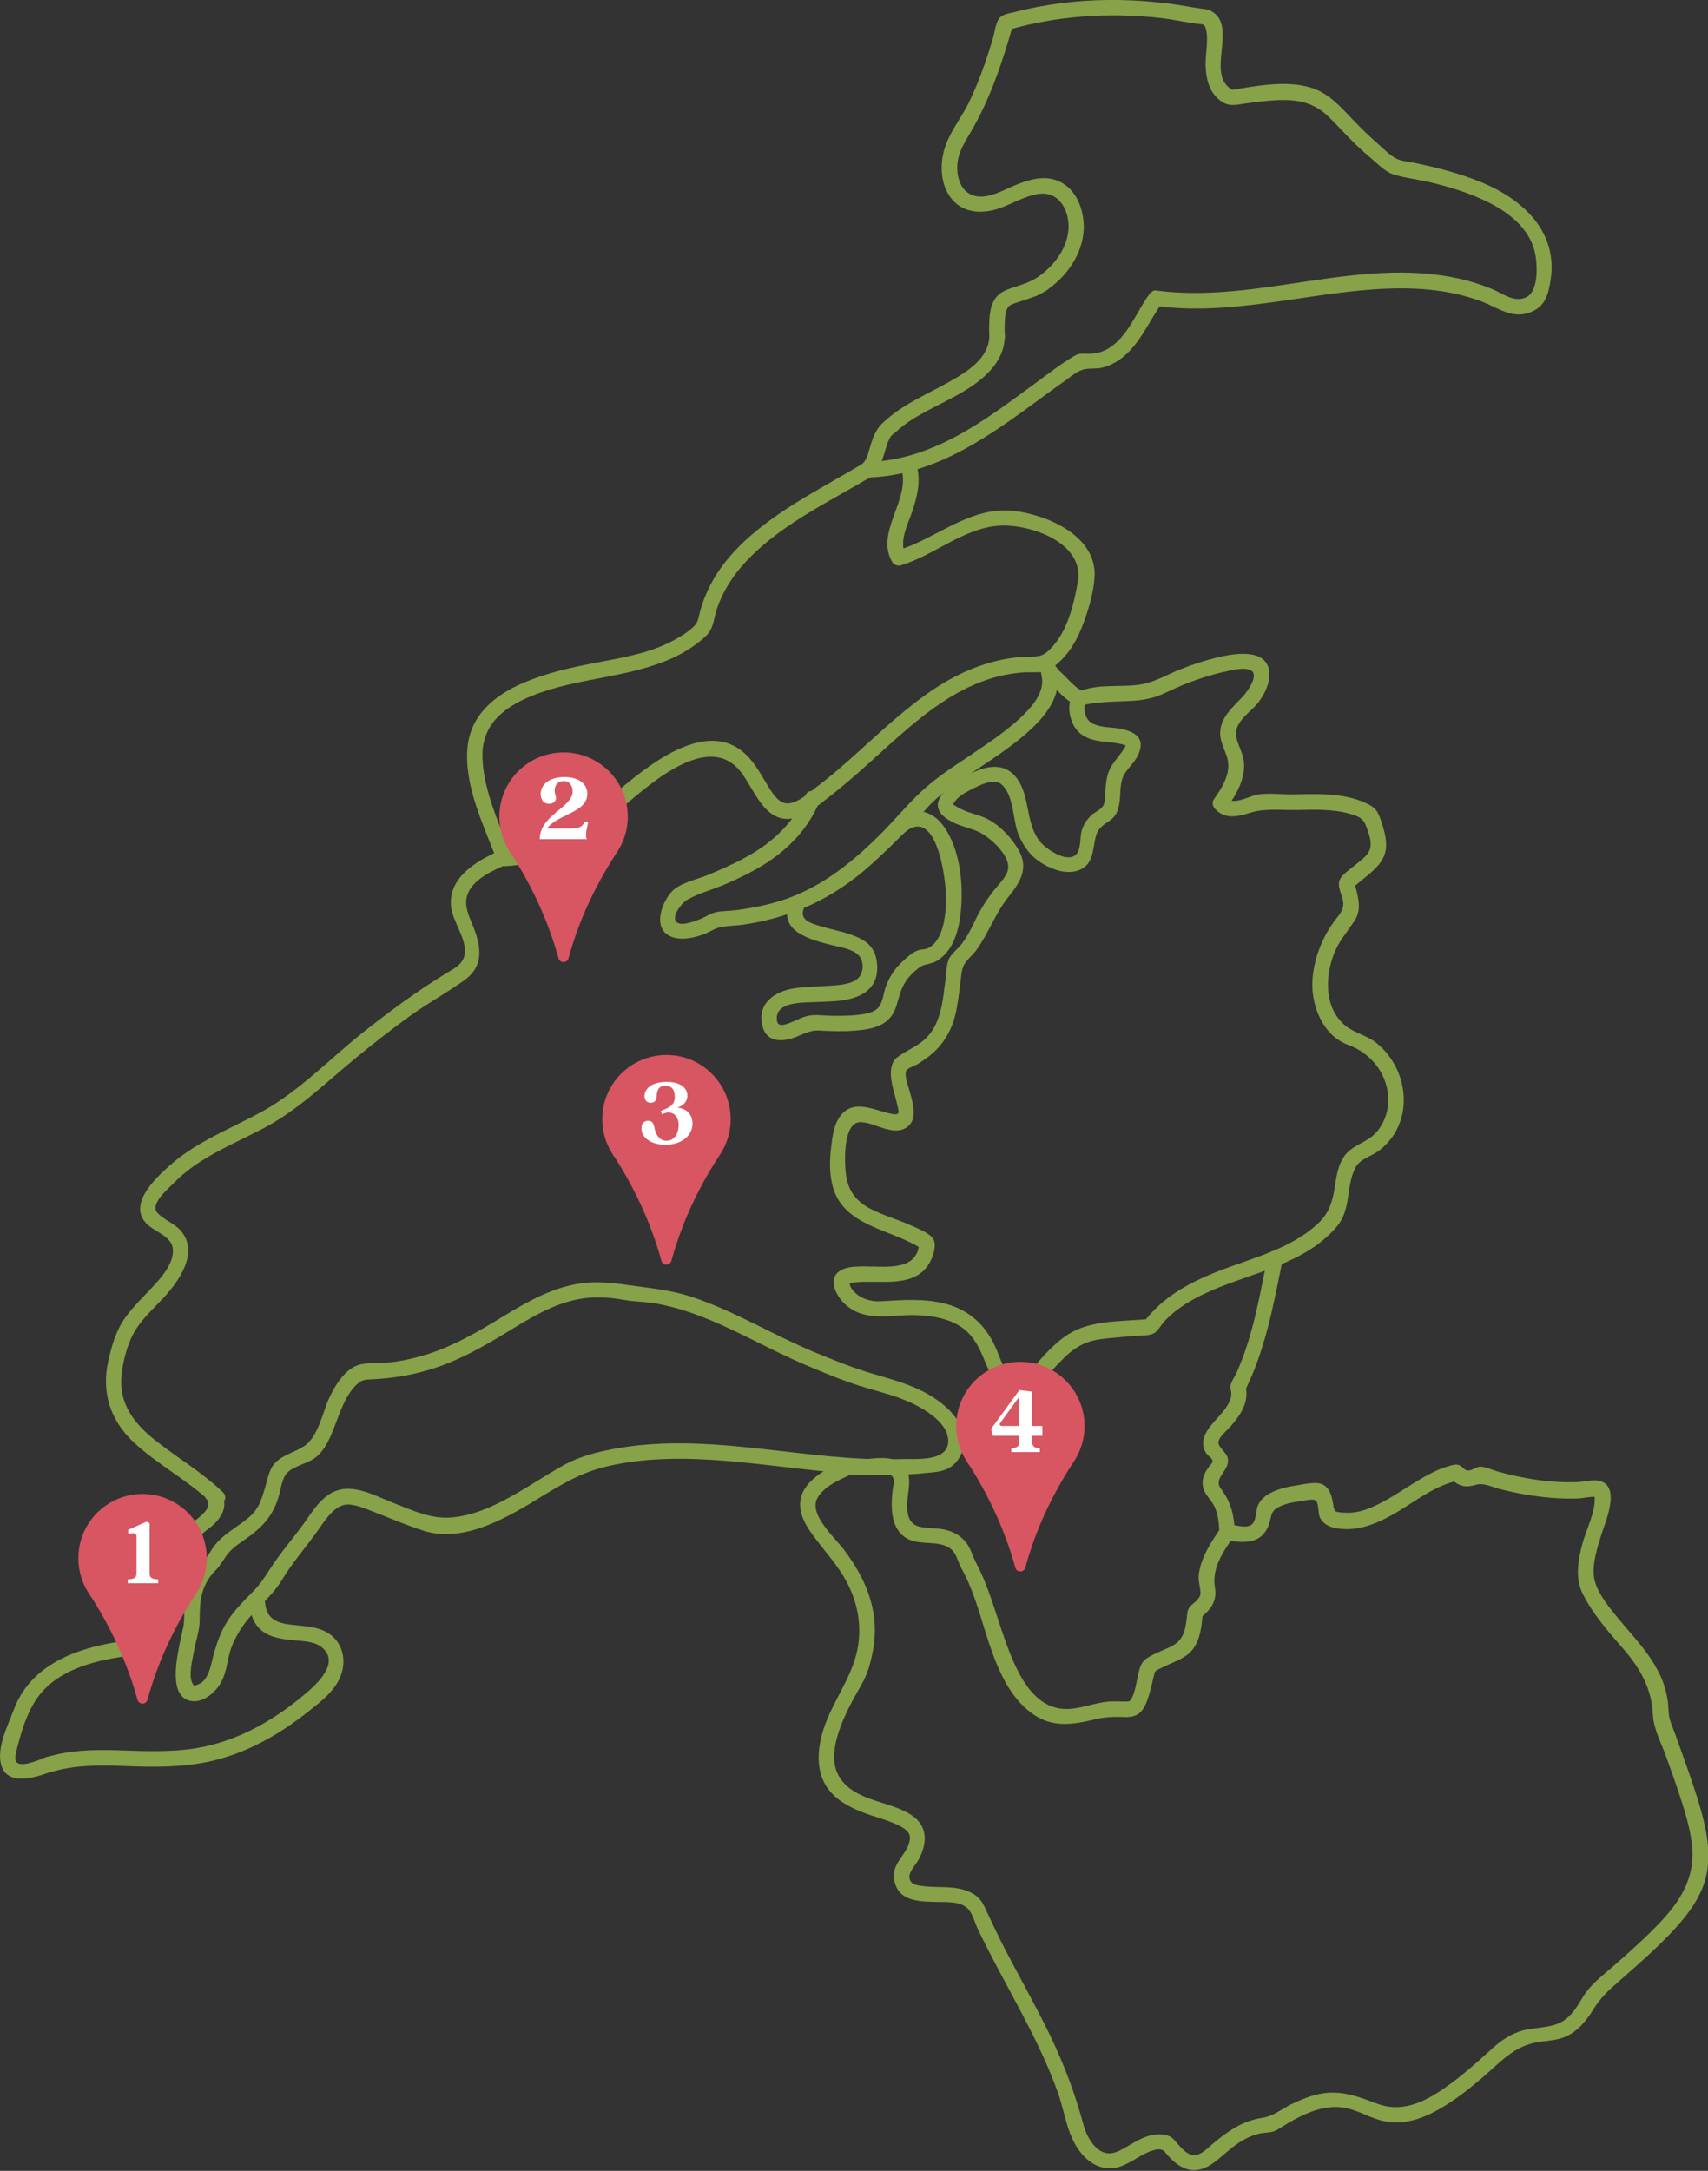 <?xml version="1.0" encoding="UTF-8"?><svg id="Calque_2" xmlns="http://www.w3.org/2000/svg" viewBox="0 0 192.9 245.12"><rect x="0" y="0" width="192.9" height="245.12" fill="#333333" stroke="none"/><defs><style>.cls-1{fill:#fff;}.cls-2{fill:#d75661;}.cls-3{fill:#87a249;}</style></defs><g id="Calque_1-2"><g><path class="cls-3" d="M116.98,33.45c2.61-1.23,4.78-3.74,5.31-6.61,.5-2.66-.66-6.14-3.65-6.66-1.43-.25-2.84,.26-4.14,.8s-2.78,1.42-4.22,1.18-2.07-1.56-2.16-2.89c-.11-1.71,.64-2.88,1.47-4.29,2.25-3.79,3.62-7.98,4.83-12.19l-.61,.61c5.61-1.64,11.49-2,17.29-1.36,1.4,.16,2.78,.48,4.17,.65,.58,.07,.78,0,.93,.6,.32,1.29-.09,2.81-.04,4.13,.05,1.39,.35,2.83,1.46,3.78,.66,.57,1.24,.74,2.09,.62,1.24-.18,2.48-.36,3.73-.46,2.54-.2,4.69-.04,6.58,1.79,.99,.96,1.9,2,2.89,2.96,.65,.64,1.33,1.25,2.03,1.84s1.56,1.49,2.48,1.76c1.48,.44,3.06,.6,4.56,.98,1.64,.41,3.26,.9,4.82,1.56,2.79,1.17,5.77,3.04,6.53,6.17,.32,1.31,.47,4.36-.88,5.1s-2.68-.36-3.9-.87-2.5-.91-3.8-1.2c-11.39-2.5-22.75,2.88-34.19,1.35-.32-.04-.59,.2-.76,.43-1.45,1.98-2.38,4.71-4.54,6.07-.58,.36-1.22,.58-1.9,.63-.82,.07-1.33-.17-2.05,.27-1.51,.9-2.92,2-4.34,3.04-5.71,4.2-11.5,8.66-18.89,8.93-1.12,.04-1.13,1.79,0,1.75,7.81-.29,13.87-4.84,19.92-9.28,.76-.56,1.53-1.12,2.3-1.66,.7-.49,1.44-1.17,2.27-1.3,.72-.12,1.43,0,2.15-.23,.63-.19,1.22-.48,1.75-.86,2.26-1.6,3.25-4.31,4.84-6.47l-.76,.43c8.26,1.11,16.43-1.31,24.63-1.88,4.09-.28,8.27-.09,12.15,1.37,1.83,.69,3.43,2,5.46,1.24,1.65-.62,2.04-1.87,2.31-3.49,.93-5.54-2.98-9.2-7.72-11.18-2.43-1.01-4.98-1.67-7.55-2.2-.57-.12-1.18-.18-1.73-.34-.86-.26-1.63-1.09-2.31-1.68-1.03-.89-2-1.84-2.95-2.83-1.37-1.43-2.7-2.98-4.65-3.62-2.94-.96-6.44-.2-9.39,.26l.67,.09c-3.66-1.57,.54-7.31-2.7-9.05-.35-.19-.7-.21-1.08-.26-.87-.12-1.73-.29-2.59-.42-1.71-.25-3.43-.43-5.16-.51-3.56-.17-7.14,.05-10.64,.71-.89,.17-1.78,.36-2.65,.59-.6,.16-1.44,.22-1.83,.77s-.5,1.62-.7,2.29c-.28,.94-.58,1.87-.9,2.79-.51,1.47-1.09,2.93-1.77,4.33-.74,1.53-1.85,2.93-2.5,4.49-.8,1.91-.9,4.39,.32,6.16,1.34,1.94,3.68,2.04,5.71,1.3,1.41-.51,2.77-1.34,4.28-1.58,1.73-.27,2.89,.88,3.28,2.49,.77,3.16-1.75,6.26-4.45,7.54-1.02,.48-.13,1.99,.88,1.51h0Z"/><path class="cls-3" d="M101.17,48.78c2.14-1.99,5.05-3.03,7.53-4.51,2.36-1.4,4.74-3.34,4.78-6.32,.01-1.13-1.74-1.13-1.75,0-.03,2.54-2.57,4.06-4.53,5.17-2.45,1.38-5.17,2.48-7.26,4.42-.83,.77,.41,2,1.24,1.24h0Z"/><path class="cls-3" d="M63.18,93.8c-1.9,1.28-3.91,2.22-6.23,2.26l.84,.64c-1.32-3.51-3.17-7.31-3.3-11.12s2.45-5.74,5.61-7.02c5.18-2.09,11-1.98,16.07-4.36,1.24-.58,2.4-1.35,3.43-2.26s.96-1.97,1.37-3.2c.76-2.28,2.17-4.26,3.87-5.94,3.88-3.85,8.95-6.22,13.59-9,.96-.58,.09-2.09-.88-1.51-4.28,2.57-8.82,4.8-12.64,8.08-1.86,1.59-3.53,3.47-4.66,5.65-.53,1.01-.95,2.09-1.23,3.2-.16,.61-.18,1.02-.64,1.49-.66,.67-1.57,1.2-2.39,1.64-2.66,1.42-5.71,1.91-8.64,2.47s-5.57,1.15-8.19,2.26c-3.22,1.36-6.01,3.62-6.36,7.3-.41,4.34,1.84,8.84,3.33,12.78,.14,.36,.43,.65,.84,.64,2.63-.05,4.96-1.05,7.11-2.5,.93-.63,.05-2.14-.88-1.51h0Z"/><path class="cls-3" d="M101.82,52.98c.99,3.51-2.99,7.08-1.07,10.46,.19,.33,.62,.51,.99,.4,3.79-1.14,7.09-4.23,11.13-4.48,3.46-.21,9.63,1.91,8.86,6.32-.34,1.93-.8,3.96-1.73,5.7-.44,.82-1,1.58-1.7,2.2-.87,.77-1.86,.51-2.96,.6-3.62,.28-6.99,1.7-9.99,3.71s-5.78,4.63-8.53,7.1c-1.46,1.32-2.94,2.62-4.52,3.81-.9,.68-2.1,1.82-3.23,1.91-1.02,.08-1.69-.92-2.28-1.87-.77-1.24-1.44-2.57-2.5-3.6-4.54-4.43-11.44,1.47-14.93,4.42-.86,.73,.38,1.96,1.24,1.24,2.94-2.48,9.47-8.33,13.05-3.76,1.61,2.06,2.74,6,6.11,5.23,1.45-.33,2.76-1.54,3.92-2.42,1.56-1.21,3.05-2.51,4.51-3.83,2.95-2.65,5.85-5.43,9.27-7.49,1.67-1,3.45-1.8,5.35-2.27,.94-.23,1.91-.39,2.88-.44,1.16-.07,2.16,.19,3.14-.51,1.58-1.14,2.63-2.76,3.34-4.55s1.33-3.85,1.45-5.71c.28-4.63-5.35-7.03-9.1-7.46-5-.57-8.72,3.14-13.23,4.49l.99,.4c-.81-1.42,.3-3.47,.76-4.86,.56-1.68,.98-3.43,.48-5.18-.31-1.08-2-.62-1.69,.47h0Z"/><path class="cls-3" d="M56.45,96.04c-2.67,1.18-5.95,3.09-5.49,6.49,.23,1.72,2.19,4.08,1.34,5.79-.34,.68-1.01,1.04-1.64,1.42-1.17,.71-2.32,1.45-3.45,2.22-2.13,1.45-4.18,3-6.2,4.6-3.74,2.97-7.14,6.58-11.33,8.9-3.51,1.95-7.36,3.37-10.41,6.05-1.81,1.59-5.16,4.76-2.38,6.96,.82,.65,2.38,1.21,2.6,2.37,.3,1.55-1.09,3.2-2.04,4.24-1.1,1.21-2.31,2.32-3.28,3.66-1.05,1.45-1.57,3.25-1.95,4.98-.77,3.5,.23,6.63,2.82,9.08,2.74,2.59,6.17,4.32,8.9,6.94,.81,.78,2.05-.46,1.24-1.24-2.35-2.26-5.16-3.89-7.7-5.91-2.33-1.85-4.06-4.11-3.76-7.23,.16-1.73,.71-3.8,1.64-5.27,.85-1.34,2.06-2.41,3.13-3.57,1.74-1.88,4.02-5.11,1.94-7.54-.74-.87-1.92-1.22-2.66-2.04-.87-.98,1.2-2.68,1.83-3.33,2.8-2.9,6.67-4.37,10.16-6.21,3.9-2.06,6.98-5.1,10.36-7.89,1.99-1.64,4.02-3.23,6.11-4.74s4.18-2.64,6.19-4.07c2.35-1.67,1.89-3.98,.94-6.29-.41-.99-.93-2.13-.62-3.22,.53-1.9,2.97-2.92,4.59-3.63,1.03-.45,.14-1.96-.88-1.51h0Z"/><path class="cls-3" d="M23.33,169.25c.96,1.29-1.7,2.51-2.42,3.42-.91,1.15-1.18,3.47-.38,4.77,.72,1.17,2.11,1.14,3.15,.44,.77-.51,1.28-1.29,1.77-2.05,.6-.94,1.54-1.52,2.44-2.16,1.72-1.22,2.85-2.43,3.51-4.45,.27-.82,.43-2.28,1-2.88,.87-.91,2.42-1.05,3.37-1.87,1.31-1.12,1.9-3.17,2.51-4.71,.35-.88,.72-1.77,1.26-2.55,.24-.35,.52-.68,.84-.96,.6-.53,1-.47,1.78-.51,2.09-.11,4.17-.44,6.18-1.03,3.23-.95,6.14-2.58,8.99-4.33,2.57-1.57,5.18-3.19,8.2-3.72,1.67-.29,3.36-.17,5.02,.13,1.16,.21,2.35,.18,3.52,.39s2.32,.51,3.45,.88c4.68,1.52,8.9,4.13,13.41,6.04,2.05,.87,4.14,1.75,6.26,2.41s4.19,1.11,6.11,2.08c1.5,.76,3.85,2.24,3.79,4.19-.07,2.32-3.71,1.92-5.3,1.97-5.24,.18-10.45-.57-15.65-1.14-5.09-.56-10.23-.98-15.32-.25-2.42,.35-5.03,.89-7.18,2.09-2.03,1.13-3.96,2.44-6,3.57s-4.33,2.15-6.72,2.33c-2.27,.17-4.29-.8-6.37-1.6-1.8-.69-4.13-2.01-6.14-1.55s-3.13,2.51-4.2,3.97c-1.19,1.62-2.55,3.19-3.64,4.88-.61,.94-1.14,1.78-1.93,2.59s-1.64,1.63-2.35,2.55c-1.34,1.72-1.9,3.5-2.4,5.58-.21,.88-.61,2.22-1.65,2.47-.44,.11-.27,.21-.48-.13-.53-.84,0-2.79,.15-3.69,.2-1.13,.63-2.29,.64-3.44,0-2.28,.15-4.01,1.84-5.71,.8-.8-.44-2.04-1.24-1.24-1.46,1.47-2.23,3.14-2.34,5.21-.05,.84,.06,1.66-.11,2.48-.12,.6-.27,1.19-.39,1.79-.31,1.65-1.31,5.99,1.17,6.54,1.43,.32,2.92-.99,3.52-2.14,.5-.96,.64-2.01,.88-3.05,.27-1.14,.83-2.19,1.48-3.16,1.29-1.93,3.26-3.27,4.47-5.28,1.11-1.84,2.55-3.53,3.83-5.27,.94-1.28,2.13-3.47,3.89-3.26,1.03,.12,2.05,.59,3.01,.96,1.79,.69,3.58,1.47,5.42,2.03,4.54,1.38,9.55-1.67,13.24-3.93,2.27-1.39,4.38-2.63,6.99-3.29s5.37-.92,8.09-.94c5.47-.04,10.89,.82,16.32,1.37,2.7,.27,5.41,.47,8.12,.45,1.26-.01,2.53-.08,3.78-.21,.98-.1,2-.12,2.85-.69,1.32-.88,1.73-2.61,1.3-4.09-.53-1.81-2.3-3.23-3.87-4.13-1.95-1.12-4.15-1.69-6.29-2.32-2.25-.67-4.45-1.56-6.62-2.46-4.63-1.93-8.94-4.6-13.72-6.19-2.43-.81-4.81-1-7.32-1.36-1.79-.26-3.5-.43-5.3-.17-3.1,.44-5.83,1.97-8.47,3.57-3.04,1.85-6.07,3.67-9.53,4.64-.96,.27-1.93,.48-2.92,.63-1.26,.19-2.63,.05-3.86,.29-1.74,.35-2.96,2.42-3.63,3.9-.73,1.63-1.22,4.3-2.79,5.34-1.04,.69-2.41,.97-3.29,1.91-.7,.75-.86,1.93-1.15,2.87-.31,1.02-.59,2.01-1.33,2.81s-1.78,1.41-2.69,2.09c-.79,.58-1.46,1.18-1.98,2.01-.26,.41-1.15,1.98-1.85,1.67-.57-.26-.15-2.08,0-2.43,.33-.85,1.22-1.34,1.89-1.92,1.2-1.05,1.95-2.46,.87-3.89-.67-.89-2.19-.02-1.51,.88h0Z"/><path class="cls-3" d="M117.59,76.09c.52,1.83-.79,3.43-2.01,4.64-1.72,1.69-3.77,3.04-5.76,4.39-1.85,1.24-3.76,2.45-5.42,3.94-1.79,1.6-3.33,3.51-5.03,5.2-3.52,3.5-7.27,6.43-12.14,7.72-1.35,.36-2.72,.61-4.1,.79-.75,.1-1.59,.07-2.32,.24-.58,.14-1.05,.48-1.6,.71s-2.19,.9-2.77,.42c-.71-.59,.57-2.18,1.1-2.5,1.34-.79,3.02-1.21,4.45-1.83s2.95-1.35,4.32-2.21c2.71-1.7,4.91-3.98,6.18-6.94,.44-1.02-1.07-1.92-1.51-.88-1.32,3.1-3.67,5.3-6.58,6.92-1.46,.82-3,1.49-4.54,2.13-1.17,.48-3.08,.87-3.95,1.8-1.38,1.48-2.34,4.69,.37,5.28,1.07,.23,2.25-.07,3.25-.44,.56-.21,1.1-.59,1.68-.74,.84-.22,1.83-.19,2.7-.32,5.5-.79,10.18-2.96,14.32-6.66,2.24-2,4.41-4.17,6.39-6.43,1.53-1.75,3.57-3,5.48-4.29,2.42-1.63,4.96-3.24,7-5.35,1.58-1.63,2.86-3.74,2.19-6.07-.31-1.08-2-.62-1.69,.47h0Z"/><path class="cls-3" d="M89.16,102.03c-1.29,3.18,2.49,4.1,4.76,4.68,.95,.24,2.7,.47,3.25,1.42,.46,.79,.29,2.01-.48,2.51-.87,.56-2.1,.6-3.09,.67-1.27,.09-2.54,.1-3.8,.27-2.3,.32-4.4,1.74-3.66,4.38,.53,1.89,2.48,1.67,3.92,1.06,.81-.34,1.52-.7,2.4-.66,1.33,.07,2.66,.12,3.99,.02s2.79-.28,3.8-1.18c.69-.61,.96-1.45,1.19-2.31,.29-1.06,.64-1.99,1.43-2.8,.47-.48,1.07-1.01,1.51-1.13,.58-.15,1.07-.22,1.58-.56,2-1.32,2.51-4.14,2.62-6.35,.15-2.8-.26-6.09-1.82-8.49s-3.94-2.54-5.98-.67c-.83,.76,.41,2,1.24,1.24,3.81-3.5,4.9,5.45,4.83,7.66-.06,1.65-.32,4.35-1.98,5.24-.38,.2-.73,.14-1.12,.25-.67,.2-1.4,.89-1.91,1.37-.83,.78-1.44,1.74-1.82,2.82-.24,.69-.31,1.56-.7,2.14-.5,.75-1.65,.9-2.51,.99-.98,.11-1.97,.1-2.95,.09s-1.94-.22-2.93,.1c-.7,.22-1.34,.59-2.04,.82-.75,.25-1.18,.18-1.16-.69,.05-1.84,2.99-1.7,4.27-1.77,1.96-.1,4.57,.02,6.11-1.43,.92-.87,1.09-2.11,.89-3.31-.23-1.38-1.08-2.15-2.34-2.67-1.36-.56-2.83-.79-4.23-1.23-1.11-.35-2.15-.72-1.62-2.02,.42-1.04-1.27-1.5-1.69-.47h0Z"/><path class="cls-3" d="M107.94,91.04c-.39-.24-.33-.24-.02-.64,.42-.55,1.14-.93,1.74-1.24,.87-.45,2.58-1.36,3.45-.59,1.45,1.27,1.23,4.02,1.94,5.71,.6,1.43,1.46,2.53,2.82,3.31,1.16,.67,2.69,1.17,4,.66,1.7-.67,1.5-2.36,1.9-3.83,.22-.8,.7-1.2,1.38-1.63,.9-.57,1.16-1.25,1.3-2.31s-.02-2.31,.66-3.26c.47-.66,1.05-1.2,1.41-1.95,1.1-2.26-.92-2.9-2.74-3.09-.86-.09-1.98-.12-2.68-.69-.33-.27-.5-.63-.57-1.05-.03-.17-.12-.69,0-.83,.12-.14,1.53-.27,1.75-.29,2.33-.24,4.73,.06,6.93-.91,1.03-.46,2.03-.95,3.1-1.35,1.3-.49,2.63-.92,3.99-1.21,.76-.16,2.29-.59,3.02-.13,.89,.56-.51,2.44-.96,2.93-1.07,1.15-2.45,2.27-2.55,3.98-.06,1.08,.5,1.93,.79,2.93,.49,1.72-.56,3.36-1.52,4.71-.23,.32-.11,.79,.14,1.06,1.11,1.21,2.54,.89,3.95,.45,1.71-.54,3.54-.29,5.32-.32,1.97-.04,4.01-.12,5.92,.42,1.01,.29,1.56,.48,1.91,1.48,.24,.67,.55,1.48,.47,2.2-.11,1-1.19,1.63-1.89,2.23-.48,.41-1.28,.93-1.57,1.5-.37,.73,.23,1.69,.35,2.43,.17,1.03-.48,1.61-1.04,2.37-.48,.66-.9,1.36-1.24,2.1-.67,1.44-1.1,3-1.18,4.59-.13,2.84,1.21,6.18,4.06,7.21,2.67,.96,4.57,3.46,4.51,6.35-.03,1.34-.53,2.64-1.45,3.62-.99,1.05-2.53,1.32-3.41,2.45s-1.01,2.59-1.23,3.94c-.28,1.65-.73,2.8-1.99,3.94-2.92,2.63-6.9,3.66-10.49,5.01s-6.81,2.98-9.09,6.05l.76-.43c-2.67,.29-5.82,.12-8.33,1.25s-4.49,3.9-6.31,5.97l.62-.26c-2.2,.09-2.6-1.79-3.32-3.49-1.11-2.63-2.97-4.45-5.79-5.18-2.37-.61-4.76-.43-7.18-.28-1.33,.09-2.77-.36-3.49-1.57-.14-.23-.08-.68-.33-.37-.06,.07,.6-.36,.1-.05,.18-.11,.47-.12,.68-.14,2.83-.32,6.9,.8,8.53-2.37,.34-.66,.76-1.92,.3-2.58s-1.67-1.11-2.39-1.44c-1.55-.71-3.22-1.15-4.73-1.95s-2.44-1.98-2.69-3.71c-.19-1.34-.42-6.07,1.64-6.04,1.63,.02,3.62,1.64,5.19,.59,1.36-.9,.66-2.9,.33-4.14-.14-.55-.64-1.72-.35-2.29,.14-.27,.81-.46,1.14-.65,.52-.3,1.01-.64,1.48-1.01,1.5-1.19,2.45-2.76,2.9-4.62,.28-1.13,.4-2.3,.56-3.46,.1-.7,.09-1.58,.44-2.21,.31-.56,.95-1.07,1.34-1.59,1.42-1.92,2.16-4.2,3.69-6.09,1.33-1.64,2.29-3.22,1.11-5.28-.76-1.32-1.98-2.64-3.31-3.38-1.21-.67-2.59-.77-3.75-1.55-.93-.63-1.81,.88-.88,1.51,1.21,.82,2.68,.9,3.9,1.64,1.08,.66,2.86,2.29,2.88,3.69,.01,.97-.97,1.85-1.53,2.55-.81,1.02-1.52,2.1-2.09,3.27-.5,1.02-.95,2.02-1.66,2.92-.45,.58-1.22,1.11-1.47,1.79s-.25,1.56-.34,2.25c-.29,2.16-.44,4.58-1.94,6.3-1,1.15-2.33,1.55-3.5,2.43-.69,.52-.78,1.44-.71,2.24,.09,1.02,.44,1.99,.67,2.98,.2,.89,.45,1.38-.56,1.18-1.87-.35-4.2-1.74-5.74,.11-.84,1.01-.99,2.45-1.14,3.71-.16,1.36-.19,2.76,.12,4.11,1.12,4.88,6.77,5,10.27,7.41l-.43-.76c-.28,4.1-5.84,2.02-8.39,2.87-2.24,.74-1.13,3.12,.23,4.23,2.29,1.87,5.18,.93,7.87,1.04,1.87,.08,3.91,.41,5.41,1.62,.96,.78,1.56,1.86,2.04,2.98,.88,2.1,1.63,4.34,4.27,4.52,1.26,.08,1.73-.81,2.5-1.68s1.6-1.82,2.47-2.66c1.05-1.02,2.12-1.7,3.57-1.98,.85-.16,1.71-.22,2.57-.3,.59-.05,1.18-.1,1.76-.16,.65-.06,1.63,.03,2.21-.3,.49-.28,.84-1,1.24-1.41,.47-.49,.98-.94,1.53-1.34,1.13-.83,2.38-1.48,3.66-2.04,4.8-2.1,10.76-3.07,14.28-7.33,1.6-1.94,.94-4.56,2.08-6.64,.52-.95,1.82-1.23,2.65-1.87,.89-.69,1.62-1.57,2.1-2.6,.99-2.14,.85-4.62-.17-6.72-.53-1.09-1.3-2.06-2.24-2.82-1.07-.87-2.5-1.12-3.53-1.97-2.37-1.98-2.29-5.43-1.28-8.08,.56-1.47,1.51-2.49,2.34-3.77,.94-1.44,.27-2.95-.05-4.46l-.23,.85c1.18-1.2,3.15-2.24,3.69-3.92,.26-.84,.14-1.74-.07-2.57-.18-.69-.41-1.51-.76-2.14-.3-.53-.76-.77-1.31-1.03-2.52-1.18-5.43-1.03-8.14-.98-1.33,.03-2.78-.2-4.08,.02-1.01,.17-2.73,1.27-3.56,.36l.14,1.06c1.01-1.44,2-3.14,1.88-4.97-.07-1.07-.65-1.91-.87-2.92-.3-1.42,1.09-2.5,1.99-3.38,.96-.94,1.91-2.66,1.73-4.07-.36-2.71-4.12-1.98-5.9-1.56-1.41,.34-2.8,.8-4.15,1.34-1.46,.57-2.87,1.44-4.43,1.7-2.36,.39-5.02-.17-7.24,.92-1.32,.65-.92,2.93-.21,3.97,1.34,1.95,3.79,1.35,5.73,1.99,.04,.01,.06,.07,.04,.02-.07-.24-.05,.03-.11,.14-.44,.78-1.04,1.38-1.52,2.13-.55,.86-.65,1.86-.72,2.86-.03,.55,.02,1.28-.3,1.75-.28,.4-.86,.62-1.24,.96-.56,.51-.95,1.11-1.15,1.84s-.03,2.16-.69,2.69c-1.08,.87-3.32-.7-3.99-1.51-1.45-1.76-1.2-4.3-2.12-6.3-.84-1.8-2.21-2.46-4.08-2.02-1.99,.47-7.84,3.56-4.16,5.85,.96,.6,1.84-.92,.88-1.51h0Z"/><path class="cls-3" d="M122.32,78.07c-.15-.08-.3-.16-.44-.25-.07-.04-.13-.09-.2-.14-.03-.02-.06-.05-.1-.07-.14-.1,.16,.13,.03,.02-.25-.21-.49-.43-.73-.66-.47-.47-.92-.96-1.43-1.38-.18-.15-.37-.26-.62-.26-.21,0-.47,.1-.62,.26-.3,.32-.38,.92,0,1.24,1.09,.91,1.93,2.11,3.22,2.75,.41,.2,.97,.12,1.2-.31,.21-.4,.12-.98-.31-1.2h0Z"/><path class="cls-3" d="M143.16,141.9c-.89,4.42-1.65,8.96-3.5,13.1-.2,.44-.59,.96-.68,1.44-.06,.34,.08,.61,.08,.94,0,.55-.25,1.04-.55,1.49-.64,.97-1.57,1.71-2.18,2.69-.51,.82-.65,1.71-.09,2.55,.18,.27,.7,.56,.71,.89,0,.17-.35,.53-.44,.65-.41,.6-.72,1.12-.69,1.86,.03,.82,.45,1.31,.92,1.93,.81,1.05,.92,2.3,.97,3.59,.04,1.12,1.79,1.13,1.75,0-.07-1.92-.42-3.41-1.57-4.93-.92-1.21,.99-2.01,.79-3.37-.1-.73-1.08-1.25-1.07-1.86s1.01-1.39,1.36-1.79c1.16-1.33,2.16-2.8,1.69-4.64l-.09,.67c2.32-4.64,3.25-9.7,4.26-14.74,.22-1.1-1.47-1.57-1.69-.47h0Z"/><path class="cls-3" d="M138.36,173.87c2.3,.47,4.42,.47,5.08-2.16,.2-.81,.19-1.14,1.03-1.57,.75-.38,1.61-.53,2.43-.64,.47-.06,1.43-.32,1.73-.04s.24,1.38,.41,1.81c.5,1.22,2.01,1.4,3.21,1.39,1.44-.02,2.82-.51,4.1-1.14,2.78-1.35,5.22-3.68,8.31-4.34l-.85-.23c1.01,.9,1.65,1.06,2.91,.7,.83-.24,1.75,.24,2.58,.46,.97,.25,1.96,.47,2.95,.64,1.95,.33,3.93,.52,5.91,.45,.64-.02,1.36-.22,1.99-.18,.11,0-.07-.26-.05-.03,.12,1.73-.95,3.7-1.39,5.34-.49,1.87-.85,3.88,.06,5.67,1.2,2.37,2.91,4.27,4.63,6.26,1.9,2.2,3.15,4.46,3.28,7.41,.07,1.56,.98,3.24,1.51,4.72,.46,1.29,.93,2.59,1.36,3.89,.64,1.92,1.28,3.9,1.53,5.91,.42,3.44-1.02,6.09-3.3,8.56-1.74,1.89-3.68,3.6-5.61,5.29-1.27,1.11-2.58,2.06-3.44,3.52-.59,1-1.28,2.13-2.33,2.72-1.42,.81-3.33,.57-4.87,1.13s-2.51,1.44-3.69,2.52c-1.25,1.14-2.54,2.26-3.9,3.27-2.48,1.83-5.25,3.49-8.35,2.35-2.42-.9-4.43-1.7-7.06-1-.93,.25-1.83,.63-2.69,1.05-1.11,.55-2.06,1.36-3.28,1.53-2.24,.33-3.98,1.57-5.67,3-.51,.43-1.13,1.08-1.81,1.2-.81,.14-1.48-.6-1.97-1.14-.4-.44-.64-.87-1.23-1.05-.49-.16-1.03-.17-1.53-.1-.95,.13-1.8,.6-2.62,1.07-.75,.43-1.62,1.06-2.52,1.03-1.49-.05-2.49-1.93-2.82-3.14-.95-3.54-2.21-6.9-3.81-10.21s-3.42-6.51-5.12-9.78c-.82-1.58-1.54-3.19-2.31-4.79-.36-.76-.93-1.29-1.7-1.62-1.7-.74-3.59-.4-5.37-.65-.56-.08-1.2-.18-1.35-.8-.18-.76,.65-1.5,.99-2.12,1.03-1.85,1.11-3.86-.81-5.1-1.68-1.08-3.77-1.36-5.57-2.19-2.11-.97-3.34-2.51-3.11-4.92,.2-2,1.08-3.93,2-5.69,.65-1.24,1.44-2.37,1.86-3.71,.35-1.12,.58-2.28,.68-3.46,.29-3.76-1.26-7.1-3.49-10.02-1.03-1.34-3.92-3.92-2.99-5.73,.7-1.38,2.63-2.17,3.94-2.78l-.67,.09c1.18,.19,2.33-.04,3.51-.09,.44-.02,1.17-.12,1.56,.15,.55,.38,.23,1.23,.17,1.78-.22,1.99-.2,4.6,1.95,5.51,1.39,.59,3.14,.09,4.43,.88,.85,.52,.95,1.53,1.4,2.33,.58,1.04,1.04,2.12,1.44,3.24,1.59,4.38,2.59,10.44,6.7,13.27,2.21,1.52,4.52,1.14,6.96,.55,.98-.24,1.94-.3,2.94-.27,.61,.02,1.26,.06,1.81-.26,.74-.43,1.05-1.3,1.29-2.07s.41-1.5,.58-2.25c.14-.59,.09-.56,.63-.84,.32-.16,.64-.32,.96-.46,1.01-.46,2.09-.83,2.8-1.73,.92-1.16,1.03-2.79,1.16-4.2l-.26,.62c1.19-.98,1.89-1.9,1.62-3.46-.37-2.19,.99-4.09,2.18-5.82,.64-.93-.88-1.81-1.51-.88-1.07,1.56-2.24,3.31-2.49,5.24-.1,.76,.25,1.74,.18,2.3-.02,.15-.19,.4-.4,.64s-.51,.42-.72,.66c-.41,.45-.35,.85-.43,1.45-.18,1.47-.46,2.49-1.83,3.14-.63,.3-1.27,.55-1.9,.86-1.19,.59-1.42,.88-1.73,2.18-.18,.79-.44,2.7-1.03,3.11-.03,.02-.36,.04-.67,.03-.53,0-1.05-.04-1.57,0-1.67,.11-3.24,.86-4.91,.84-3.09-.03-4.81-2.84-5.92-5.36-1.34-3.03-2.09-6.29-3.37-9.34-.27-.65-.58-1.28-.9-1.9s-.48-1.25-.83-1.83c-.59-.98-1.54-1.57-2.65-1.82-.94-.21-1.93-.11-2.87-.34-1.09-.27-1.34-1.12-1.39-2.18-.07-1.53,.81-3.6-.48-4.82-1.07-1.01-2.82-.74-4.14-.63-.68,.06-1.39-.03-2.05,.03-.76,.07-1.63,.68-2.28,1.06-.96,.56-1.95,1.25-2.57,2.2-1,1.53-.54,3.18,.4,4.61,1.21,1.85,2.78,3.43,3.93,5.33,1.5,2.48,2.13,5.29,1.6,8.16-.66,3.54-3.19,6.36-4.07,9.87-.49,1.94-.55,4.12,.63,5.83,.94,1.37,2.42,2.17,3.94,2.77,1.35,.54,2.87,.87,4.13,1.5,.51,.25,.93,.55,1.11,.83,.21,.33,.22,.72,.03,1.29-.32,.97-1.12,1.66-1.48,2.57-.44,1.11-.1,2.57,.9,3.24s2.33,.67,3.48,.71,2.81-.12,3.7,.69c.6,.54,.86,1.67,1.2,2.37,.61,1.28,1.26,2.55,1.92,3.8,1.25,2.38,2.55,4.73,3.78,7.13s2.42,4.95,3.35,7.55c.85,2.4,1.05,5.07,2.79,7.02,1.03,1.16,2.44,1.8,3.98,1.4,1.4-.37,2.49-1.43,3.86-1.87,.28-.09,.61-.19,.91-.14,.5,.08,.52,.29,.87,.68,.51,.56,1.09,1.09,1.79,1.4,1.07,.48,2.15,.25,3.1-.38,1.12-.74,2.02-1.74,3.15-2.47,.67-.43,1.38-.77,2.15-.98,.52-.14,1.04-.12,1.55-.23,.48-.1,.84-.38,1.26-.64,2.07-1.27,4.59-2.57,7.1-2.06,1.52,.31,2.85,1.19,4.37,1.5,2.22,.45,4.35-.31,6.26-1.41,1.76-1.01,3.37-2.29,4.91-3.61,1.84-1.58,3.31-3.31,5.77-3.84,1.13-.24,2.32-.21,3.41-.65,1.46-.59,2.46-1.86,3.27-3.16,.71-1.13,1.47-1.92,2.48-2.8,.89-.77,1.77-1.55,2.65-2.34,1.36-1.22,2.7-2.46,3.94-3.81,1.66-1.8,3.21-3.87,3.7-6.32s-.03-5.04-.72-7.44c-.5-1.75-1.11-3.47-1.71-5.19-.38-1.06-.76-2.12-1.14-3.18-.2-.55-.45-1.1-.6-1.66-.18-.66-.13-1.4-.23-2.07-.56-4.02-3.4-6.6-5.83-9.59-.98-1.21-2.33-2.87-2.51-4.48-.16-1.49,.36-3.08,.78-4.49s2.37-5.62-.12-6.26c-.76-.19-1.71,.1-2.47,.13-1.66,.06-3.33-.05-4.98-.31-1.37-.21-2.74-.52-4.08-.89-.58-.16-1.25-.49-1.84-.54-.55-.04-.97,.42-1.48,.44-.42,.02-.62-.47-1.01-.61s-.76-.02-1.14,.09c-.98,.27-1.92,.73-2.81,1.23-1.9,1.06-3.65,2.4-5.64,3.3-.96,.44-2.01,.78-3.07,.75-.34,0-1.19,0-1.47-.26,.23,.21-.03-.2-.05-.32-.04-.27-.09-.54-.14-.81-.15-.73-.44-1.53-1.19-1.84s-2.1,.03-2.92,.15c-1.55,.23-4.02,.83-4.42,2.61-.12,.53-.13,1.45-.61,1.82-.59,.45-1.87,.05-2.48-.07-1.1-.22-1.57,1.46-.47,1.69h0Z"/><path class="cls-3" d="M5.16,198.43c-.58,.21-2.67,1.18-3.28,.56-.34-.35,0-1.35,.09-1.73,.59-2.33,1.43-4.95,3.19-6.66,2-1.95,4.81-2.84,7.5-3.34,.66-.12,1.32-.23,1.98-.31s1.38-.01,1.91-.39c.84-.6,1.37-1.79,1.57-2.77,.23-1.14,.08-2.3,.25-3.44,.25-1.7,1.42-2.68,2.88-3.45,1-.53,.11-2.04-.88-1.51-1.99,1.06-3.45,2.55-3.73,4.85-.23,1.85,.17,3.66-1.32,5.08l.62-.26c-5.64,.54-12.21,2.1-14.4,8.03-.66,1.77-1.92,4.21-1.42,6.15,.65,2.49,3.87,1.47,5.51,.87,1.05-.39,.59-2.08-.47-1.69h0Z"/><path class="cls-3" d="M28.16,180.53c.02,1.39,.33,2.78,1.49,3.66,.95,.72,2.15,.87,3.3,1,1.09,.12,2.51,.09,3.4,.82,2.27,1.87-.98,4.52-2.33,5.63-3.16,2.6-6.78,4.66-10.79,5.55-2.91,.64-5.88,.58-8.84,.48-3.11-.11-6.23-.18-9.23,.77-1.07,.34-.61,2.03,.47,1.69,2.82-.88,5.72-.82,8.64-.71,3.11,.12,6.22,.15,9.29-.5,4.07-.87,7.75-2.91,11-5.46,1.72-1.35,3.76-2.81,4.16-5.1,.28-1.62-.35-3.23-1.81-4.05-1.3-.74-2.86-.69-4.29-.89-1.8-.25-2.68-.96-2.7-2.87-.01-1.13-1.76-1.13-1.75,0h0Z"/><path class="cls-3" d="M100.14,47.4c-1.02,.68-1.48,1.74-1.82,2.88-.07,.25-.14,.49-.22,.74-.06,.2-.11,.51-.24,.68,.11-.15,.03-.07,0,0-.02,.05-.05,.1-.08,.16-.05,.1-.11,.2-.18,.29-.12,.18,0,.01,0,0,0,0-.1,.11-.11,.13-.05,.05-.1,.09-.14,.14-.16,.15,.11-.08-.03,.02-.37,.27-.59,.77-.31,1.2,.24,.37,.8,.6,1.2,.31,.97-.7,1.37-1.75,1.7-2.86,.07-.25,.14-.5,.22-.74,.04-.12,.08-.23,.12-.35,.02-.05,.03-.13,.07-.17-.11,.15-.03,.06,0-.01,.05-.11,.1-.21,.16-.32,.04-.07,.12-.26,.19-.3-.08,.1-.09,.11-.03,.04l.04-.04s.08-.09,.12-.13c.05-.05,.11-.09,.16-.14,.05-.04,.03-.03-.06,.04,.03-.02,.07-.05,.1-.07,.38-.25,.58-.78,.31-1.2-.24-.38-.79-.59-1.2-.31h0Z"/><path class="cls-3" d="M117.43,75.37c.01,.1,.02,.21,.05,.3,.03,.09,.07,.18,.11,.27,.02,.05,.05,.1,.08,.14,.1,.15,.22,.29,.34,.43l-.14-.18c.05,.07,.1,.13,.13,.21l-.09-.21s.02,.05,.02,.07c.03,.11,.08,.21,.16,.3,.06,.1,.14,.17,.25,.23,.1,.06,.21,.1,.33,.1,.12,.03,.23,.02,.35-.02l.21-.09c.13-.08,.24-.18,.31-.31l.09-.21c.04-.16,.04-.31,0-.47-.04-.16-.12-.31-.21-.45s-.21-.26-.31-.4l.14,.18c-.05-.07-.1-.14-.13-.22l.09,.21s-.03-.08-.03-.12l.03,.23h0c0-.13-.02-.24-.08-.35-.04-.11-.1-.2-.18-.28-.08-.09-.17-.15-.28-.18-.1-.05-.22-.08-.34-.08l-.23,.03c-.15,.04-.28,.12-.39,.23l-.14,.18c-.08,.14-.12,.28-.12,.44h0Z"/><path class="cls-3" d="M69.39,89.65c-1.87,1.63-4.17,2.71-6.19,4.16-.38,.28-.57,.76-.31,1.2,.22,.38,.81,.59,1.2,.31,2.14-1.54,4.54-2.69,6.54-4.43,.36-.31,.32-.92,0-1.24-.35-.35-.88-.31-1.24,0h0Z"/><path class="cls-3" d="M113.48,37.95c-.02-.48-.03-.96-.01-1.44,0-.17,.01-.34,.03-.51,0-.08,.01-.16,.02-.25,0-.04,.01-.08,.01-.12,0-.11-.03,.2,0,.04,.05-.26,.1-.52,.19-.77,.06-.19-.07,.11-.01,.03,.03-.04,.04-.09,.07-.13s.05-.08,.07-.12c.09-.16-.12,.13-.04,.04,.06-.06,.12-.13,.18-.19,.12-.12,.03,.02-.05,.04,.04,0,.1-.07,.14-.09,.08-.05,.16-.09,.24-.13,.04-.02,.09-.03,.13-.06,0,0-.23,.09-.11,.05,.03-.01,.06-.02,.09-.03,.46-.18,.95-.31,1.42-.47,.82-.28,1.61-.63,2.37-1.06,.41-.23,.55-.79,.31-1.2s-.78-.55-1.2-.31c-.36,.2-.74,.39-1.12,.56-.04,.02-.08,.03-.12,.05-.12,.05,.2-.08,0,0-.07,.03-.15,.06-.22,.09-.16,.06-.32,.12-.47,.17-.49,.17-.99,.31-1.48,.5s-.96,.41-1.31,.81c-.39,.44-.63,.99-.74,1.57-.18,.97-.17,1.97-.14,2.95,.02,.47,.39,.88,.88,.88s.89-.4,.88-.88h0Z"/></g><g><circle class="cls-2" cx="16.1" cy="175.94" r="7.25"/><path class="cls-2" d="M10.02,179.88c2.37,3.62,4.28,7.63,5.51,12.05,.16,.58,.97,.57,1.13,0,1.17-4.31,3.03-8.2,5.36-11.8"/></g><g><circle class="cls-2" cx="75.27" cy="126.37" r="7.25"/><path class="cls-2" d="M69.19,130.31c2.37,3.62,4.28,7.63,5.51,12.05,.16,.58,.97,.57,1.13,0,1.17-4.31,3.03-8.2,5.36-11.8"/></g><g><circle class="cls-2" cx="63.65" cy="92.21" r="7.25"/><path class="cls-2" d="M57.57,96.15c2.37,3.62,4.28,7.63,5.51,12.05,.16,.58,.97,.57,1.13,0,1.17-4.31,3.03-8.2,5.36-11.8"/></g><g><circle class="cls-2" cx="115.24" cy="161.02" r="7.25"/><path class="cls-2" d="M109.16,164.96c2.37,3.62,4.28,7.63,5.51,12.05,.16,.58,.97,.57,1.13,0,1.17-4.31,3.03-8.2,5.36-11.8"/></g><path class="cls-1" d="M64.67,89.32c0-.53-.29-1.12-1.01-1.12-.63,0-1.02,.44-1.02,1.07,0,.35,.15,.54,.15,.83,0,.47-.43,.66-.78,.66-.56,0-.95-.41-.95-1.1,0-1.13,1.07-1.92,2.68-1.92,1.49,0,2.59,.66,2.59,1.9,0,2.13-3.39,2.29-4.55,3.91h2.49c1.08,0,1.54-.17,1.73-.76h.43l-.2,.99c-.12,.69,0,.89,.05,.97h-5.32c0-2.73,3.72-3.56,3.72-5.41Z"/><path class="cls-1" d="M15.42,177.64v-4.08c0-.37-.1-.45-.42-.43l-.52,.03v-.42l1.9-.85c.25-.11,.52,.01,.52,.18v5.57c0,.5,.22,.66,.97,.7v.43h-3.44v-.43c.77-.04,.99-.21,.99-.7Z"/><path class="cls-1" d="M72.45,127.38c0-.59,.33-.82,.76-.82,.66,0,.62,.59,.8,1.18,.13,.37,.45,1.07,1.28,1.07,.95,0,1.36-.96,1.36-1.78s-.46-1.41-1.13-1.41c-.2,0-.47,.04-.75,.21l-.14-.4c1.23-.43,1.58-.81,1.58-1.59s-.34-1.25-1.08-1.25-.96,.56-.96,1.18c0,.44-.22,.75-.7,.75s-.68-.38-.68-.77c0-.68,.64-1.59,2.49-1.59,1.57,0,2.35,.68,2.35,1.56,0,.79-.64,1.21-1.19,1.36,.72-.03,1.77,.51,1.77,1.79,0,1.44-1.36,2.4-3.06,2.4-1.42,0-2.71-.68-2.71-1.87Z"/><path class="cls-1" d="M115.1,162.83v-.7h-2.95l-.22-.78,3.2-4.39,1.45,.18v3.88h1.14v1.11h-1.14v.7c0,.5,.22,.66,.86,.7v.43h-3.22v-.43c.66-.04,.88-.21,.88-.7Zm-1.94-1.82h1.94v-3.28l-2.12,2.92c-.14,.2-.06,.36,.19,.36Z"/></g></svg>